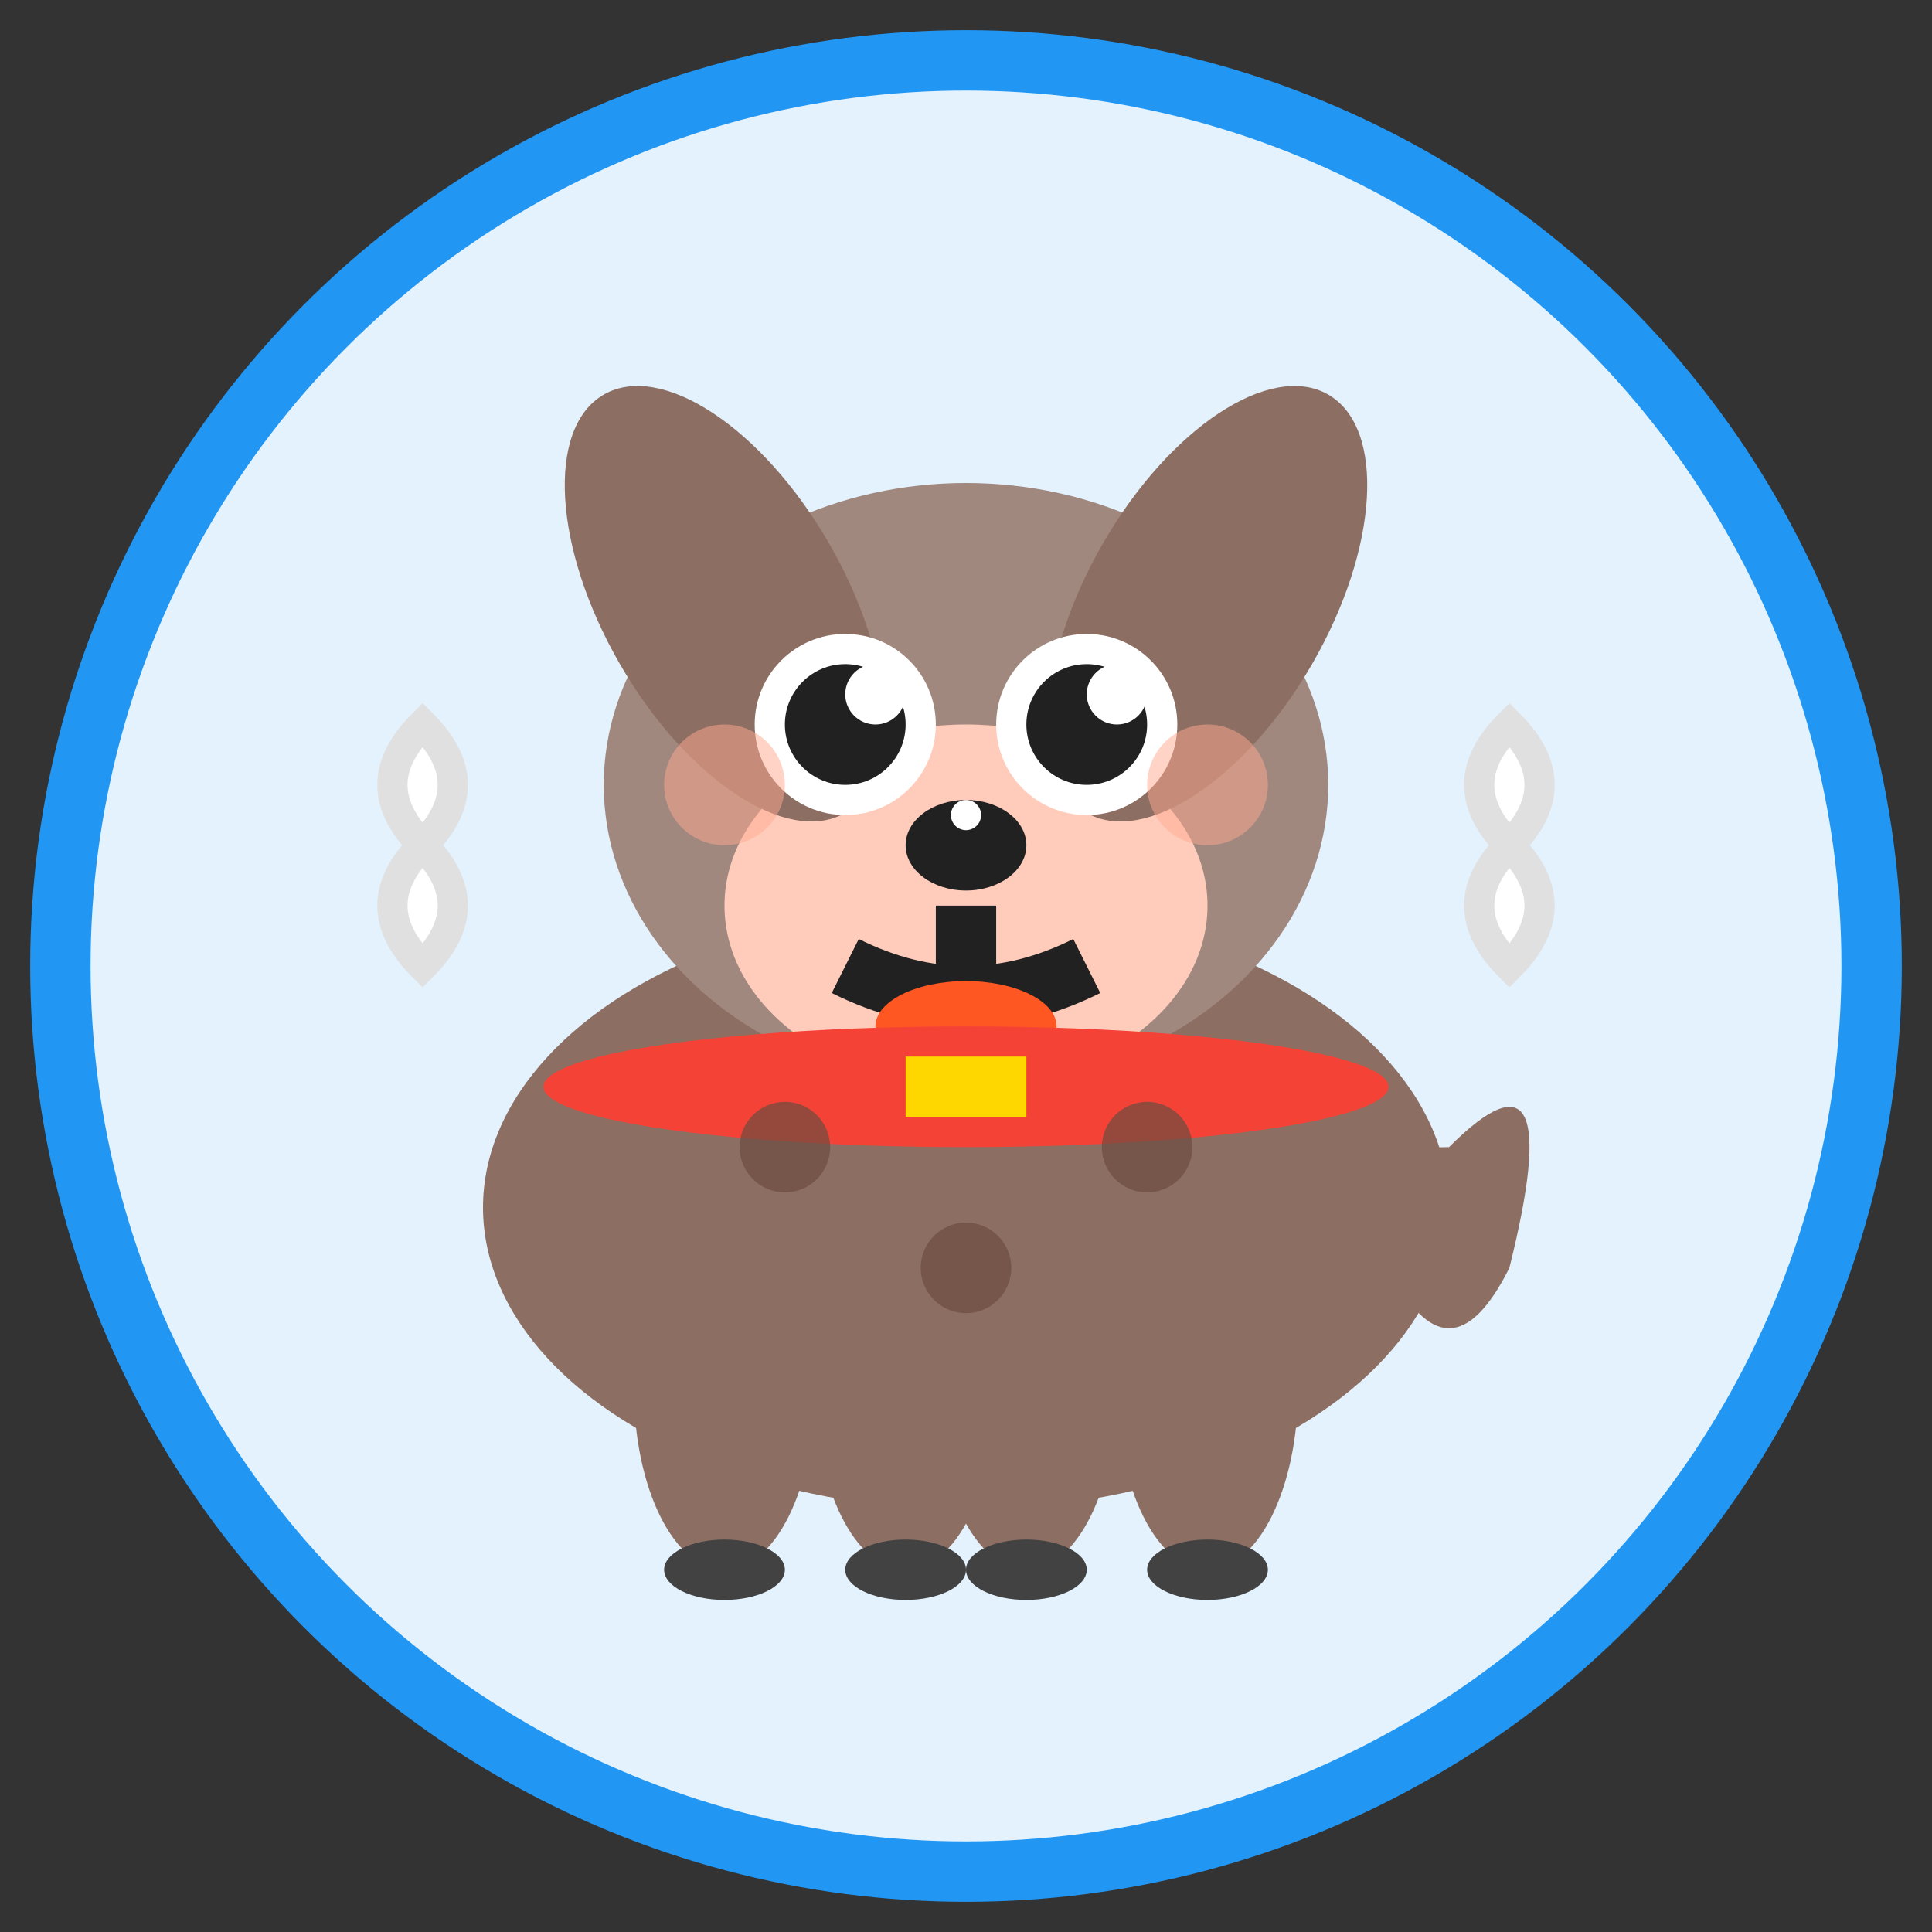 <svg width="64" height="64" viewBox="0 0 64 64" fill="none" xmlns="http://www.w3.org/2000/svg">
  <rect x="0" y="0" width="64" height="64" fill="#333333" stroke="none"/>
  <!-- 背景圆圈 -->
  <circle cx="32" cy="32" r="30" fill="#E3F2FD" stroke="#2196F3" stroke-width="2"/>
  
  <!-- 狗的主体 -->
  <g transform="translate(8, 8)">
    <!-- 狗身体 -->
    <ellipse cx="24" cy="32" rx="16" ry="10" fill="#8D6E63"/>
    
    <!-- 狗头部 -->
    <ellipse cx="24" cy="18" rx="12" ry="10" fill="#A1887F"/>
    
    <!-- 狗鼻子部分 -->
    <ellipse cx="24" cy="22" rx="8" ry="6" fill="#FFCCBC"/>
    
    <!-- 狗耳朵 -->
    <ellipse cx="16" cy="12" rx="4" ry="8" fill="#8D6E63" transform="rotate(-30 16 12)"/>
    <ellipse cx="32" cy="12" rx="4" ry="8" fill="#8D6E63" transform="rotate(30 32 12)"/>
    
    <!-- 眼睛 -->
    <circle cx="20" cy="16" r="3" fill="#FFFFFF"/>
    <circle cx="28" cy="16" r="3" fill="#FFFFFF"/>
    <circle cx="20" cy="16" r="2" fill="#212121"/>
    <circle cx="28" cy="16" r="2" fill="#212121"/>
    <circle cx="21" cy="15" r="1" fill="#FFFFFF"/>
    <circle cx="29" cy="15" r="1" fill="#FFFFFF"/>
    
    <!-- 鼻子 -->
    <ellipse cx="24" cy="20" rx="2" ry="1.5" fill="#212121"/>
    <circle cx="24" cy="19" r="0.5" fill="#FFFFFF"/>
    
    <!-- 嘴巴 -->
    <path d="M24 22 L24 24" stroke="#212121" stroke-width="2"/>
    <path d="M20 24 Q24 26 28 24" stroke="#212121" stroke-width="2" fill="none"/>
    
    <!-- 舌头 -->
    <ellipse cx="24" cy="26" rx="3" ry="1.5" fill="#FF5722"/>
    
    <!-- 狗腿 -->
    <ellipse cx="16" cy="38" rx="3" ry="6" fill="#8D6E63"/>
    <ellipse cx="22" cy="38" rx="3" ry="6" fill="#8D6E63"/>
    <ellipse cx="26" cy="38" rx="3" ry="6" fill="#8D6E63"/>
    <ellipse cx="32" cy="38" rx="3" ry="6" fill="#8D6E63"/>
    
    <!-- 狗爪 -->
    <ellipse cx="16" cy="44" rx="2" ry="1" fill="#424242"/>
    <ellipse cx="22" cy="44" rx="2" ry="1" fill="#424242"/>
    <ellipse cx="26" cy="44" rx="2" ry="1" fill="#424242"/>
    <ellipse cx="32" cy="44" rx="2" ry="1" fill="#424242"/>
    
    <!-- 狗尾巴 -->
    <path d="M40 30 Q44 26 42 34 Q40 38 38 34 Q36 30 40 30" fill="#8D6E63"/>
    
    <!-- 狗项圈 -->
    <ellipse cx="24" cy="28" rx="14" ry="2" fill="#F44336"/>
    <rect x="22" y="27" width="4" height="2" fill="#FFD700"/>
    
    <!-- 装饰斑点 -->
    <circle cx="18" cy="30" r="1.5" fill="#6D4C41" opacity="0.7"/>
    <circle cx="30" cy="30" r="1.5" fill="#6D4C41" opacity="0.7"/>
    <circle cx="24" cy="34" r="1.5" fill="#6D4C41" opacity="0.7"/>
    
    <!-- 可爱的腮红 -->
    <circle cx="16" cy="18" r="2" fill="#FFAB91" opacity="0.5"/>
    <circle cx="32" cy="18" r="2" fill="#FFAB91" opacity="0.5"/>
    
    <!-- 骨头装饰 -->
    <path d="M6 20 Q4 18 6 16 Q8 18 6 20 Q4 22 6 24 Q8 22 6 20" fill="#FFFFFF" stroke="#E0E0E0" stroke-width="1"/>
    <path d="M42 20 Q40 18 42 16 Q44 18 42 20 Q40 22 42 24 Q44 22 42 20" fill="#FFFFFF" stroke="#E0E0E0" stroke-width="1"/>
  </g>
</svg>